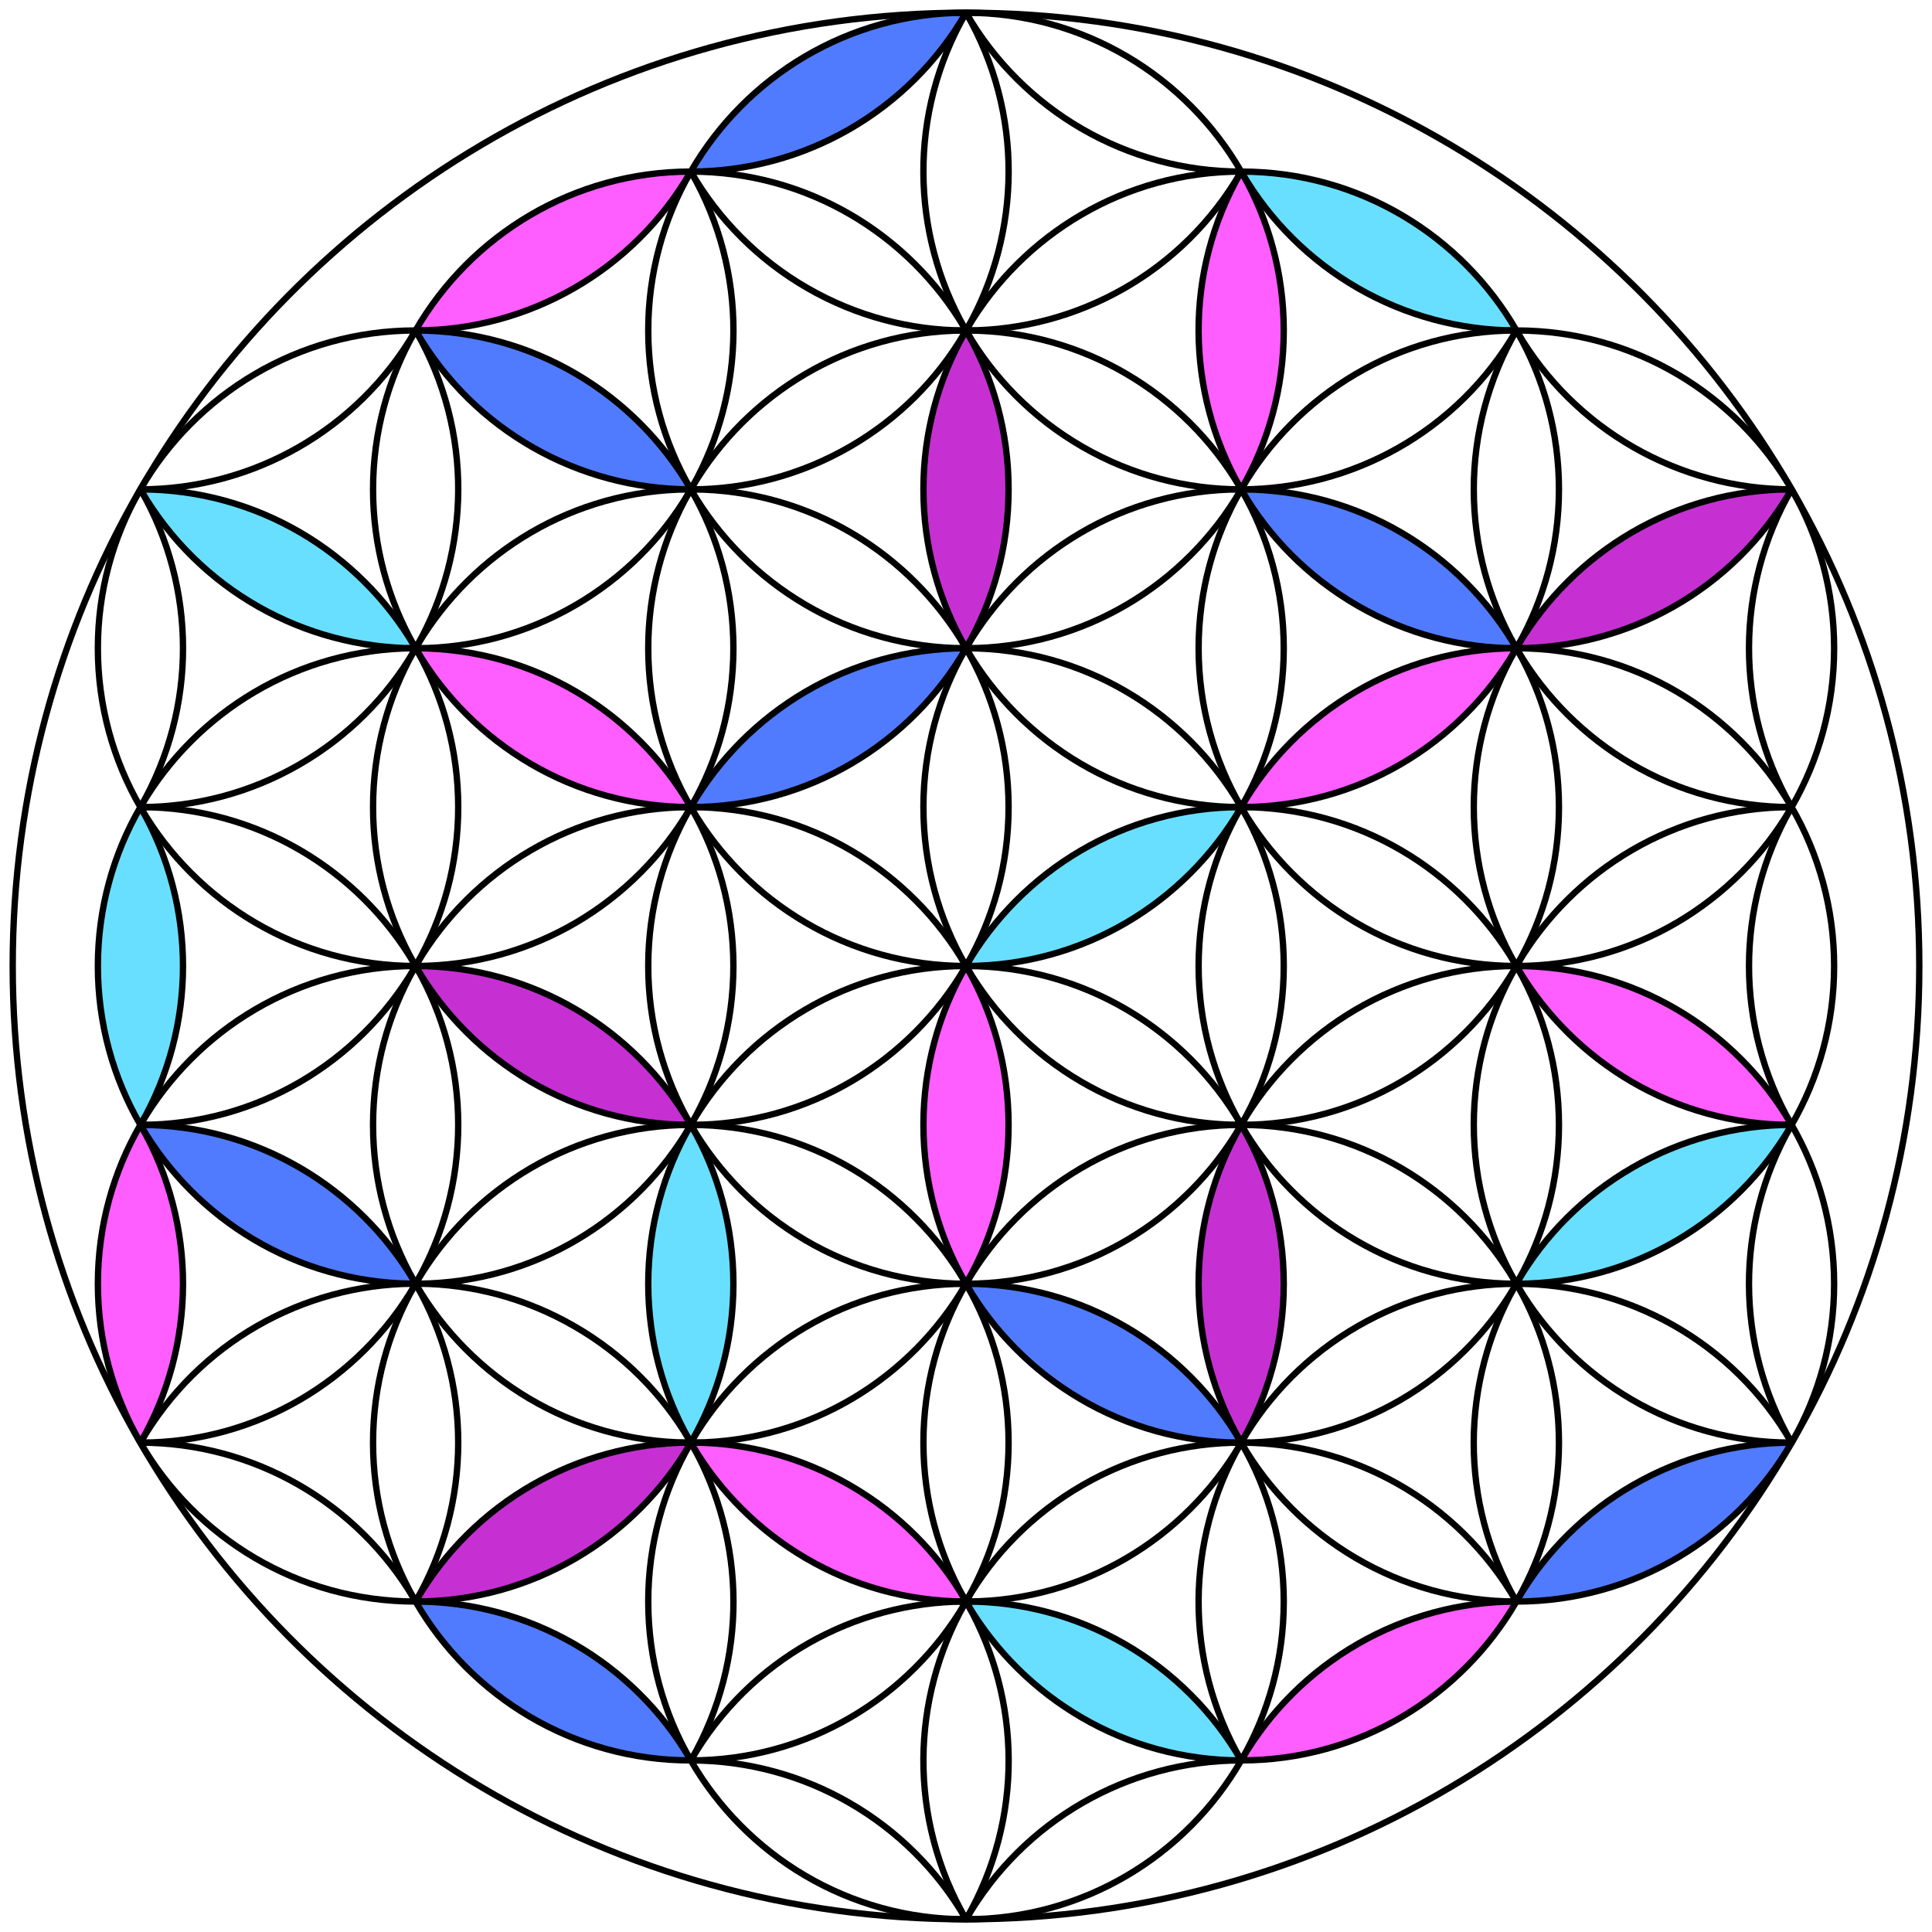 <?xml version="1.0" encoding="utf-8"?>
<!-- Generator: Adobe Illustrator 16.0.0, SVG Export Plug-In . SVG Version: 6.00 Build 0)  -->
<!DOCTYPE svg PUBLIC "-//W3C//DTD SVG 1.1//EN" "http://www.w3.org/Graphics/SVG/1.1/DTD/svg11.dtd">
<svg version="1.1"
	 id="svg2" xmlns:dc="http://purl.org/dc/elements/1.1/" xmlns:cc="http://creativecommons.org/ns#" xmlns:rdf="http://www.w3.org/1999/02/22-rdf-syntax-ns#" xmlns:svg="http://www.w3.org/2000/svg" xmlns:sodipodi="http://sodipodi.sourceforge.net/DTD/sodipodi-0.dtd" xmlns:inkscape="http://www.inkscape.org/namespaces/inkscape" inkscape:output_extension="org.inkscape.output.svg.inkscape" sodipodi:docname="Flower-of-life with math final.svg" inkscape:version="0.46" sodipodi:version="0.32"
	 xmlns="http://www.w3.org/2000/svg" xmlns:xlink="http://www.w3.org/1999/xlink" x="0px" y="0px" width="304px" height="304px"
	 viewBox="0 0 304 304" enable-background="new 0 0 304 304" xml:space="preserve">
<g id="XMLID_1_">
	<g>
		<path fill="#507BFF" d="M281.901,227h0.01c-8.65,14.94-24.8,25-43.3,25c0.02-0.04,0.04-0.08,0.069-0.12
			c0.021-0.06,0.051-0.11,0.09-0.16C247.731,236.41,264.151,227,281.901,227z"/>
		<path fill="#FE5DFF" d="M281.79,176.8c0.03,0.07,0.07,0.13,0.11,0.2c-18.341,0-34.37-9.88-43.07-24.61
			c-0.07-0.13-0.15-0.26-0.22-0.39C257.031,152,273.12,161.97,281.79,176.8z"/>
		<path fill="#69DFFF" d="M281.901,177c-0.04,0.07-0.08,0.13-0.11,0.2c-8.67,14.83-24.76,24.8-43.18,24.8
			c0.09-0.17,0.189-0.34,0.29-0.51c4.22-7.15,10.3-13.34,18-17.79C264.5,179.31,273.13,177,281.901,177z"/>
		<path fill="#C630D3" d="M238.83,101.61c8.7-14.73,24.729-24.61,43.07-24.61c-9.25,16.02-26.04,24.98-43.29,25
			C238.68,101.87,238.76,101.74,238.83,101.61z"/>
		<path fill="#69DFFF" d="M238.611,52H238.6c-0.01,0-0.029,0-0.04,0c-17.8-0.02-34.25-9.49-43.189-24.88
			c-0.01-0.03-0.03-0.06-0.05-0.09c-0.011-0.01-0.011-0.02-0.021-0.03c0.04,0,0.061,0,0.101,0
			C213.87,27.04,229.981,37.08,238.611,52z"/>
		<path fill="#FE5DFF" d="M238.6,252h0.011c-8.65,14.95-24.801,25-43.311,25c0.021-0.04,0.05-0.08,0.07-0.12
			C204.321,261.48,220.79,252,238.6,252z"/>
		<path fill="#FE5DFF" d="M238.6,102c0,0-0.01,0,0,0.01c-0.069,0.1-0.13,0.2-0.18,0.31C229.731,117.09,213.67,127,195.3,127
			c0.021-0.04,0.04-0.08,0.07-0.12c8.649-14.87,24.76-24.87,43.189-24.88C238.571,102,238.59,102,238.6,102z"/>
		<path fill="#507BFF" d="M238.42,101.68c0.05,0.11,0.11,0.21,0.18,0.31c0,0,0,0,0,0.01c-0.01,0-0.029,0-0.04,0
			c-8.489,0-17.09-2.16-24.96-6.71c-7.84-4.53-13.989-10.86-18.229-18.17c-0.021-0.04-0.05-0.08-0.07-0.12
			C213.67,77,229.731,86.91,238.42,101.68z"/>
		<path fill="#FE5DFF" d="M195.37,27.12C199.59,34.45,202,42.94,202,52s-2.41,17.55-6.63,24.88c-0.03,0.04-0.05,0.08-0.07,0.12
			c-0.069-0.13-0.14-0.25-0.22-0.38c-8.41-14.9-8.95-33.73,0.22-49.62c0.01,0.01,0.01,0.02,0.021,0.03
			C195.34,27.06,195.361,27.09,195.37,27.12z"/>
		<path fill="#C630D3" d="M195.37,177.12c4.22,7.33,6.63,15.82,6.63,24.88s-2.41,17.55-6.63,24.88c-0.021,0.04-0.04,0.08-0.07,0.12
			c-0.02-0.04-0.04-0.08-0.069-0.12c-4.221-7.33-6.631-15.82-6.631-24.88s2.41-17.55,6.631-24.88c0.02-0.04,0.039-0.08,0.069-0.12
			C195.321,177.04,195.34,177.08,195.37,177.12z"/>
		<path fill="#69DFFF" d="M195.3,127c-0.03,0.04-0.05,0.08-0.069,0.12C186.571,142,170.45,152,152,152
			c0.03-0.04,0.05-0.08,0.07-0.12C160.731,137,176.85,127,195.3,127z"/>
		<path fill="#507BFF" d="M195.231,226.88c0.029,0.04,0.05,0.08,0.069,0.12c-0.01,0-0.03,0-0.04,0
			c-18.43-0.01-34.54-10.01-43.19-24.88c-0.02-0.04-0.04-0.08-0.07-0.12C170.45,202,186.571,212,195.231,226.88z"/>
		<path fill="#69DFFF" d="M177,258.7c7.6,4.39,13.91,10.7,18.3,18.3c-18.27,0-34.26-9.81-42.98-24.45c-0.1-0.189-0.2-0.37-0.31-0.55
			c0.1,0,0.21,0,0.31,0C160.71,252.04,169.2,254.2,177,258.7z"/>
		<path fill="#C630D3" d="M152.07,52.12c4.22,7.33,6.63,15.82,6.63,24.88s-2.41,17.55-6.63,24.88c-0.02,0.04-0.04,0.08-0.07,0.12
			c-0.03-0.04-0.05-0.08-0.07-0.12c-4.22-7.33-6.63-15.82-6.63-24.88c0-8.9,2.33-17.25,6.41-24.49c0.11-0.17,0.2-0.33,0.29-0.5h0.01
			C152.03,52.05,152.05,52.08,152.07,52.12z"/>
		<path fill="#FE5DFF" d="M152.07,152.12c4.22,7.33,6.63,15.82,6.63,24.88s-2.41,17.55-6.63,24.88c-0.03,0.04-0.05,0.08-0.07,0.12
			c-0.02-0.04-0.04-0.08-0.07-0.12c-4.22-7.33-6.63-15.82-6.63-24.88s2.41-17.55,6.63-24.88c0.03-0.04,0.05-0.08,0.07-0.12
			C152.03,152.04,152.05,152.08,152.07,152.12z"/>
		<path fill="#507BFF" d="M152,102c-0.02,0.04-0.04,0.08-0.07,0.12C143.27,117,127.15,127,108.7,127c0.03-0.04,0.05-0.08,0.07-0.12
			C117.43,112,133.55,102,152,102z"/>
		<path fill="#FE5DFF" d="M152,251.99c-0.09,0-0.18,0-0.27,0.01c-18.16-0.1-34.03-9.88-42.71-24.45c-0.1-0.189-0.2-0.37-0.31-0.55
			c0.2,0,0.4,0,0.6-0.01c8.3,0.09,16.69,2.25,24.39,6.7c7.72,4.449,13.8,10.659,18.02,17.819C151.81,251.67,151.9,251.83,152,251.99
			z"/>
		<path fill="#507BFF" d="M152,2c-8.93,15.47-25.44,25-43.3,25C117.34,12.05,133.5,2,152,2z"/>
		<path fill="#69DFFF" d="M108.77,177.12c4.22,7.33,6.63,15.82,6.63,24.88s-2.41,17.55-6.63,24.88c-0.02,0.04-0.04,0.07-0.06,0.101
			h-0.01h-0.01c-0.08-0.16-0.17-0.32-0.27-0.471C104.33,219.27,102,210.9,102,202c0-9.06,2.41-17.55,6.63-24.88
			c0.03-0.04,0.05-0.08,0.07-0.12C108.73,177.04,108.75,177.08,108.77,177.12z"/>
		<path fill="#FE5DFF" d="M108.7,27c-0.02,0.04-0.05,0.08-0.07,0.12C99.68,42.52,83.21,52,65.4,52h-0.01
			C74.04,37.05,90.19,27,108.7,27z"/>
		<path fill="#507BFF" d="M108.63,76.88c0.03,0.04,0.05,0.08,0.07,0.12c-0.09,0-0.18,0-0.27,0c-17.12-0.1-33.73-9-42.96-24.87
			c-0.02-0.04-0.04-0.08-0.07-0.12V52C83.85,52,99.97,62,108.63,76.88z"/>
		<path fill="#FE5DFF" d="M108.63,126.88c0.03,0.04,0.05,0.08,0.07,0.12c-18.37,0-34.43-9.91-43.12-24.68
			c-0.03-0.07-0.07-0.14-0.11-0.2c-0.02-0.04-0.04-0.08-0.06-0.11c0.1,0,0.2,0,0.3-0.01C84.03,102.11,100.02,112.08,108.63,126.88z"
			/>
		<path fill="#C630D3" d="M108.63,176.88c0.03,0.04,0.05,0.08,0.07,0.12c-18.37,0-34.43-9.91-43.12-24.68
			c-0.05-0.11-0.11-0.21-0.18-0.31c0,0,0,0,0-0.01C83.85,152,99.97,162,108.63,176.88z"/>
		<path fill="#507BFF" d="M108.63,276.88c0.02,0.04,0.05,0.08,0.07,0.12c-18.51,0-34.66-10.05-43.31-25h0.01
			C83.21,252,99.68,261.48,108.63,276.88z"/>
		<path fill="#C630D3" d="M108.7,227c-0.02,0.04-0.04,0.08-0.07,0.12C99.97,242,83.85,252,65.4,252
			c9.15-15.86,25.67-24.81,42.74-25.01C108.33,227,108.51,227,108.7,227z"/>
		<path fill="#69DFFF" d="M65.39,102c-0.09,0-0.17,0-0.26,0c-17.12-0.1-33.74-9-42.96-24.87c-0.02-0.04-0.05-0.08-0.07-0.12V77
			c18.34,0,34.37,9.88,43.07,24.61C65.24,101.74,65.32,101.87,65.39,102z"/>
		<path fill="#507BFF" d="M65.38,201.98c-0.18,0-0.37,0-0.55,0.01c-18.19-0.2-34.04-10.11-42.62-24.79
			c-0.03-0.07-0.07-0.13-0.11-0.2c18.34,0,34.37,9.88,43.07,24.61C65.24,201.74,65.31,201.86,65.38,201.98z"/>
		<path fill="#69DFFF" d="M22.21,127.2c8.78,15.37,8.78,34.229,0,49.6c-0.04,0.061-0.08,0.13-0.12,0.2
			c-4.25-7.35-6.69-15.89-6.69-25c0-9.11,2.44-17.65,6.69-25C22.13,127.07,22.17,127.14,22.21,127.2z"/>
		<path fill="#FE5DFF" d="M22.21,177.2c8.82,15.43,8.78,34.399-0.11,49.8h-0.01c-0.06-0.11-0.13-0.23-0.2-0.35
			c-4.13-7.271-6.49-15.69-6.49-24.65c0-9.11,2.44-17.65,6.69-25C22.13,177.07,22.17,177.14,22.21,177.2z"/>
	</g>
	<g>
		<path fill="none" stroke="#000000" d="M152,2c55.56,0,104.07,30.21,129.99,75.11C294.72,99.15,302,124.72,302,152
			c0,27.28-7.28,52.85-20.01,74.89C256.071,271.79,207.56,302,152,302c-55.66,0-104.24-30.32-130.12-75.34
			C9.23,204.68,2,179.18,2,152c0-27.18,7.23-52.68,19.88-74.66C47.76,32.32,96.34,2,152,2z"/>
		<path fill="none" stroke="#000000" d="M108.77,126.88C117.43,112,133.55,102,152,102s34.57,10,43.23,24.88"/>
		<path fill="none" stroke="#000000" d="M108.63,176.88c-4.22-7.33-6.63-15.82-6.63-24.88c0-9.06,2.41-17.55,6.63-24.88"/>
		<path fill="none" stroke="#000000" d="M195.231,177.12C186.571,192,170.45,202,152,202s-34.57-10-43.23-24.88"/>
		<path fill="none" stroke="#000000" d="M195.37,127.12c4.22,7.33,6.63,15.82,6.63,24.88c0,9.06-2.41,17.55-6.63,24.88"/>
		<path fill="none" stroke="#000000" d="M108.96,76.56c8.65-14.62,24.53-24.44,42.72-24.56c0.11,0,0.21,0,0.32,0"/>
		<path fill="none" stroke="#000000" d="M108.7,77c0.07-0.13,0.14-0.25,0.22-0.37"/>
		<path fill="none" stroke="#000000" d="M108.63,126.88c-4.22-7.33-6.63-15.82-6.63-24.88c0-8.9,2.33-17.25,6.41-24.49"/>
		<path fill="none" stroke="#000000" d="M195.231,127.12C186.571,142,170.45,152,152,152s-34.57-10-43.23-24.88"/>
		<path fill="none" stroke="#000000" d="M195.37,77.12C199.59,84.45,202,92.94,202,102s-2.41,17.55-6.63,24.88"/>
		<path fill="none" stroke="#000000" d="M152.01,52c0.09,0,0.17,0,0.26,0c18.23,0.1,34.15,9.95,42.81,24.62"/>
		<path fill="none" stroke="#000000" d="M152.07,101.88c8.65-14.87,24.76-24.87,43.19-24.88"/>
		<path fill="none" stroke="#000000" d="M151.93,151.88c-4.22-7.33-6.63-15.82-6.63-24.88s2.41-17.55,6.63-24.88"/>
		<path fill="none" stroke="#000000" d="M238.42,152.32C229.731,167.09,213.67,177,195.3,177c-18.45,0-34.569-10-43.23-24.88"/>
		<path fill="none" stroke="#000000" d="M238.6,101.99c0,0,0,0,0.011,0.01c0.069,0.13,0.149,0.26,0.22,0.39
			c4.12,7.27,6.47,15.66,6.47,24.61s-2.35,17.34-6.47,24.61c-0.07,0.13-0.15,0.26-0.22,0.39c-0.011,0.01-0.011,0.01-0.011,0.01"/>
		<path fill="none" stroke="#000000" d="M195.3,77c18.37,0,34.431,9.91,43.12,24.68"/>
		<path fill="none" stroke="#000000" d="M152.07,151.88C160.731,137,176.85,127,195.3,127c18.37,0,34.431,9.91,43.12,24.68"/>
		<path fill="none" stroke="#000000" d="M151.93,201.88c-4.22-7.33-6.63-15.82-6.63-24.88s2.41-17.55,6.63-24.88"/>
		<path fill="none" stroke="#000000" d="M195.26,227c-18.43-0.01-34.54-10.01-43.19-24.88"/>
		<path fill="none" stroke="#000000" d="M238.3,202.52c-8.71,14.66-24.7,24.48-42.99,24.48"/>
		<path fill="none" stroke="#000000" d="M238.6,151.99c0,0,0,0,0.011,0.01c0.069,0.13,0.149,0.26,0.22,0.39
			c4.12,7.27,6.47,15.66,6.47,24.61c0,8.9-2.33,17.25-6.399,24.49c-0.101,0.17-0.2,0.34-0.29,0.51
			c-0.011,0.01-0.011,0.01-0.011,0.01c-0.069,0.12-0.14,0.24-0.22,0.36"/>
		<path fill="none" stroke="#000000" d="M108.77,176.88C117.43,162,133.55,152,152,152s34.57,10,43.23,24.88"/>
		<path fill="none" stroke="#000000" d="M108.7,226.99c0,0-0.01,0-0.01-0.01c-0.09-0.15-0.18-0.311-0.27-0.471
			C104.33,219.27,102,210.9,102,202c0-9.06,2.41-17.55,6.63-24.88"/>
		<path fill="none" stroke="#000000" d="M152,252c-0.09,0-0.18,0-0.27,0c-18.16-0.1-34.03-9.88-42.71-24.45
			c-0.11-0.18-0.22-0.359-0.32-0.55"/>
		<path fill="none" stroke="#000000" d="M195.09,227.37c-8.649,14.66-24.56,24.51-42.77,24.63c-0.1,0-0.21,0-0.31,0"/>
		<path fill="none" stroke="#000000" d="M195.37,177.12c4.22,7.33,6.63,15.82,6.63,24.88s-2.41,17.55-6.63,24.88
			c-0.021,0.04-0.04,0.08-0.07,0.12"/>
		<path fill="none" stroke="#000000" d="M65.58,151.68C74.27,136.91,90.33,127,108.7,127c18.45,0,34.57,10,43.23,24.88
			c0.03,0.04,0.05,0.08,0.07,0.12c0.03,0.04,0.05,0.08,0.07,0.12c4.22,7.33,6.63,15.82,6.63,24.88s-2.41,17.55-6.63,24.88"/>
		<path fill="none" stroke="#000000" d="M65.4,202.01c0,0,0,0-0.01-0.01c0,0,0-0.01-0.01-0.02c-0.07-0.12-0.14-0.24-0.21-0.37
			c-4.12-7.271-6.47-15.66-6.47-24.61s2.35-17.34,6.47-24.61c0.07-0.13,0.15-0.26,0.22-0.39c0.01-0.01,0.01-0.01,0.01-0.01"/>
		<path fill="none" stroke="#000000" d="M151.93,202.12c-8.56,14.72-24.42,24.66-42.62,24.87c-0.2,0.01-0.4,0.01-0.6,0.01h-0.01
			c-0.19,0-0.37,0-0.56-0.01C90,226.8,74.18,216.94,65.58,202.32"/>
		<path fill="none" stroke="#000000" d="M65.7,101.48C74.37,86.89,90.25,77.1,108.43,77c0.09,0,0.18,0,0.27,0"/>
		<path fill="none" stroke="#000000" d="M65.39,102c0.01-0.01,0.01-0.01,0.01-0.01c0.07-0.12,0.14-0.24,0.22-0.36"/>
		<path fill="none" stroke="#000000" d="M65.4,152.01c0,0,0,0-0.01-0.01c-0.07-0.13-0.15-0.26-0.22-0.39
			c-4.12-7.27-6.47-15.66-6.47-24.61c0-8.9,2.33-17.25,6.4-24.49c0.1-0.17,0.19-0.34,0.29-0.5"/>
		<path fill="none" stroke="#000000" d="M152.07,102.12c4.22,7.33,6.63,15.82,6.63,24.88s-2.41,17.55-6.63,24.88
			c-0.02,0.04-0.04,0.08-0.07,0.12c-0.02,0.04-0.04,0.08-0.07,0.12C143.27,167,127.15,177,108.7,177
			c-18.37,0-34.43-9.91-43.12-24.68"/>
		<path fill="none" stroke="#000000" d="M108.71,77c0.1,0,0.21,0,0.31,0c18.32,0.12,34.3,10.09,42.91,24.88"/>
		<path fill="none" stroke="#000000" d="M152.26,51.56c8.7-14.7,24.721-24.56,43.03-24.56"/>
		<path fill="none" stroke="#000000" d="M152,52c0.07-0.13,0.14-0.25,0.22-0.37"/>
		<path fill="none" stroke="#000000" d="M238.42,102.32C229.731,117.09,213.67,127,195.3,127c-18.45,0-34.569-10-43.23-24.88
			c-0.03-0.04-0.05-0.08-0.07-0.12c-0.03-0.04-0.05-0.08-0.07-0.12c-4.22-7.33-6.63-15.82-6.63-24.88c0-8.9,2.33-17.25,6.41-24.49"
			/>
		<path fill="none" stroke="#000000" d="M238.77,52.28c4.15,7.29,6.53,15.73,6.53,24.72c0,8.95-2.35,17.34-6.47,24.61
			c-0.07,0.13-0.15,0.26-0.22,0.39c-0.011,0.01-0.011,0.01-0.011,0.01"/>
		<path fill="none" stroke="#000000" d="M195.401,27c18.47,0.04,34.58,10.08,43.21,25c0.02,0.04,0.04,0.08,0.069,0.12"/>
		<path fill="none" stroke="#000000" d="M238.56,202c-18.43-0.01-34.54-10.01-43.189-24.88c-0.03-0.04-0.05-0.08-0.07-0.12
			c-0.03-0.04-0.05-0.08-0.069-0.12c-4.221-7.33-6.631-15.82-6.631-24.88c0-9.06,2.41-17.55,6.631-24.88
			c0.02-0.04,0.039-0.08,0.069-0.12c0.021-0.04,0.04-0.08,0.07-0.12c8.649-14.87,24.76-24.87,43.189-24.88"/>
		<path fill="none" stroke="#000000" d="M238.611,102c18.42,0,34.51,9.97,43.18,24.8c0.04,0.06,0.08,0.13,0.12,0.2
			c4.25,7.35,6.689,15.89,6.689,25c0,9.11-2.439,17.65-6.689,25c-0.04,0.07-0.08,0.14-0.12,0.2c-8.67,14.83-24.76,24.8-43.18,24.8"
			/>
		<path fill="none" stroke="#000000" d="M152,251.99c-0.1-0.16-0.19-0.32-0.28-0.48c-4.09-7.24-6.42-15.609-6.42-24.51
			c0-9.06,2.41-17.55,6.63-24.88c0.02-0.04,0.04-0.08,0.07-0.12c0.02-0.04,0.04-0.08,0.07-0.12C160.731,187,176.85,177,195.3,177
			c18.37,0,34.431,9.91,43.12,24.68"/>
		<path fill="none" stroke="#000000" d="M238.68,251.88c-0.029,0.04-0.05,0.08-0.069,0.12c-8.65,14.95-24.801,25-43.311,25
			c-18.27,0-34.26-9.81-42.98-24.45c-0.11-0.18-0.22-0.359-0.32-0.55"/>
		<path fill="none" stroke="#000000" d="M238.6,201.99c0,0,0,0,0.011,0.01c0.069,0.13,0.149,0.26,0.22,0.39
			c4.12,7.271,6.47,15.66,6.47,24.61c0,8.99-2.38,17.43-6.53,24.72"/>
		<path fill="none" stroke="#000000" d="M65.58,201.68C74.27,186.91,90.33,177,108.7,177c18.45,0,34.57,10,43.23,24.88
			c0.03,0.04,0.05,0.08,0.07,0.12c0.03,0.04,0.05,0.08,0.07,0.12c4.22,7.33,6.63,15.82,6.63,24.88s-2.41,17.55-6.63,24.88"/>
		<path fill="none" stroke="#000000" d="M65.23,251.72c-4.15-7.29-6.53-15.729-6.53-24.72c0-8.95,2.35-17.34,6.47-24.61
			c0.07-0.13,0.15-0.26,0.22-0.39c0.01-0.01,0.01-0.01,0.01-0.01c0-0.01,0-0.01,0-0.01"/>
		<path fill="none" stroke="#000000" d="M151.79,252.36C143.1,267.11,127.05,277,108.7,277c-18.51,0-34.66-10.05-43.31-25
			c-0.02-0.04-0.04-0.08-0.07-0.12"/>
		<path fill="none" stroke="#000000" d="M152,251.99c0.01,0.01,0,0.01,0,0.01"/>
		<path fill="none" stroke="#000000" d="M65.4,102c0.1,0,0.21,0,0.31,0c18.32,0.11,34.31,10.08,42.92,24.88
			c0.03,0.04,0.05,0.08,0.07,0.12c0.03,0.04,0.05,0.08,0.07,0.12c4.22,7.33,6.63,15.82,6.63,24.88c0,9.06-2.41,17.55-6.63,24.88
			c-0.02,0.04-0.04,0.08-0.07,0.12c-0.02,0.04-0.04,0.08-0.07,0.12c-8.57,14.72-24.43,24.66-42.63,24.87C65.8,202,65.6,202,65.4,202
			h-0.01c-0.19,0-0.37,0-0.56-0.01c-18.19-0.2-34.04-10.11-42.62-24.79c-0.04-0.061-0.08-0.13-0.12-0.2
			c-4.25-7.35-6.69-15.89-6.69-25c0-9.11,2.44-17.65,6.69-25c0.04-0.07,0.08-0.14,0.12-0.2c8.63-14.76,24.61-24.7,42.92-24.8
			c0.09,0,0.17,0,0.26,0H65.4z"/>
		<path fill="none" stroke="#000000" d="M65.32,52.12c0.03-0.04,0.05-0.08,0.07-0.12c8.65-14.95,24.8-25,43.31-25
			c18.34,0,34.38,9.88,43.08,24.62"/>
		<path fill="none" stroke="#000000" d="M65.39,102.01c0,0,0.01,0,0-0.01c-0.07-0.13-0.15-0.26-0.22-0.39
			C61.05,94.34,58.7,85.95,58.7,77c0-8.99,2.38-17.43,6.53-24.72"/>
		<path fill="none" stroke="#000000" d="M65.47,102.12c-0.03-0.03-0.05-0.07-0.07-0.11"/>
		<path fill="none" stroke="#000000" d="M152.07,52.12c4.22,7.33,6.63,15.82,6.63,24.88s-2.41,17.55-6.63,24.88
			c-0.02,0.04-0.04,0.08-0.07,0.12c-0.02,0.04-0.04,0.08-0.07,0.12C143.27,117,127.15,127,108.7,127
			c-18.37,0-34.43-9.91-43.12-24.68"/>
		<path fill="none" stroke="#000000" d="M108.7,27c8.64-14.95,24.8-25,43.3-25s34.66,10.05,43.3,25c0.01,0.01,0.01,0.02,0.021,0.03"
			/>
		<path fill="none" stroke="#000000" d="M108.63,76.88C104.41,69.55,102,61.06,102,52s2.41-17.55,6.63-24.88"/>
		<path fill="none" stroke="#000000" d="M195.231,77.12C186.571,92,170.45,102,152,102s-34.57-10-43.23-24.88"/>
		<path fill="none" stroke="#000000" d="M195.37,27.12C199.59,34.45,202,42.94,202,52s-2.41,17.55-6.63,24.88"/>
		<path fill="none" stroke="#000000" d="M238.6,152c-18.449,0-34.569-10-43.229-24.88c-0.03-0.04-0.05-0.08-0.07-0.12
			c-0.03-0.04-0.05-0.08-0.069-0.12c-4.221-7.33-6.631-15.82-6.631-24.88s2.41-17.55,6.631-24.88c0.02-0.04,0.039-0.08,0.069-0.12
			c0.021-0.04,0.04-0.08,0.07-0.12C204.02,62.01,220.13,52.01,238.56,52c0.011,0,0.03,0,0.04,0h0.011c18.5,0,34.649,10.06,43.3,25
			c0.02,0.04,0.04,0.08,0.07,0.12c4.21,7.33,6.619,15.82,6.619,24.88c0,9.11-2.439,17.65-6.689,25c-0.04,0.07-0.08,0.14-0.12,0.2
			c-8.67,14.83-24.76,24.8-43.18,24.8"/>
		<path fill="none" stroke="#000000" d="M195.231,226.88c-4.221-7.33-6.631-15.82-6.631-24.88s2.41-17.55,6.631-24.88
			c0.02-0.04,0.039-0.08,0.069-0.12c0.021-0.04,0.04-0.08,0.07-0.12C204.031,162,220.151,152,238.6,152h0.011
			c18.42,0,34.51,9.97,43.18,24.8c0.04,0.061,0.08,0.13,0.12,0.2c4.25,7.35,6.689,15.89,6.689,25c0,9.06-2.409,17.55-6.619,24.88
			c-0.03,0.04-0.051,0.08-0.07,0.12c-8.65,14.94-24.8,25-43.3,25H238.6c-18.449,0-34.569-10-43.229-24.88"/>
		<path fill="none" stroke="#000000" d="M108.77,226.88C117.43,212,133.55,202,152,202s34.57,10,43.23,24.88
			c0.029,0.04,0.05,0.08,0.069,0.12"/>
		<path fill="none" stroke="#000000" d="M108.63,276.88c-4.22-7.33-6.63-15.82-6.63-24.88s2.41-17.55,6.63-24.88"/>
		<path fill="none" stroke="#000000" d="M195.3,277c-8.64,14.95-24.8,25-43.3,25s-34.66-10.05-43.3-25"/>
		<path fill="none" stroke="#000000" d="M195.3,227.01c0.03,0.03,0.05,0.07,0.07,0.11c4.22,7.33,6.63,15.82,6.63,24.88
			s-2.41,17.55-6.63,24.88"/>
		<path fill="none" stroke="#000000" d="M65.4,152c18.45,0,34.57,10,43.23,24.88c0.03,0.04,0.05,0.08,0.07,0.12
			c0.03,0.04,0.05,0.08,0.07,0.12c4.22,7.33,6.63,15.82,6.63,24.88s-2.41,17.55-6.63,24.88c-0.02,0.04-0.04,0.07-0.06,0.101
			c0,0.01-0.01,0.01-0.01,0.01c0.01,0.01,0,0.01,0,0.01c-0.02,0.04-0.04,0.08-0.07,0.12C99.97,242,83.85,252,65.4,252h-0.01
			c-18.5,0-34.65-10.06-43.3-25c-0.06-0.11-0.13-0.23-0.2-0.35c-4.13-7.271-6.49-15.69-6.49-24.65c0-9.11,2.44-17.65,6.69-25
			c0.04-0.07,0.08-0.14,0.12-0.2c8.67-14.83,24.76-24.8,43.18-24.8"/>
		<path fill="none" stroke="#000000" d="M108.71,77.01c0.02,0.03,0.04,0.07,0.06,0.11c4.22,7.33,6.63,15.82,6.63,24.88
			s-2.41,17.55-6.63,24.88c-0.02,0.04-0.04,0.08-0.07,0.12c-0.02,0.04-0.04,0.08-0.07,0.12C99.97,142,83.85,152,65.4,152h-0.01
			c-18.42,0-34.51-9.97-43.18-24.8c-0.04-0.06-0.08-0.13-0.12-0.2c-4.25-7.35-6.69-15.89-6.69-25c0-8.96,2.36-17.38,6.49-24.65
			c0.07-0.12,0.14-0.24,0.2-0.35c8.65-14.94,24.8-25,43.3-25h0.01c18.45,0,34.57,10,43.23,24.88c0.03,0.04,0.05,0.08,0.07,0.12"/>
		<path fill="none" stroke="#000000" d="M152,2c-8.93,15.47-25.44,25-43.3,25"/>
		<path fill="none" stroke="#000000" d="M195.401,27c-0.04,0-0.061,0-0.101,0h-0.01c-17.87,0-34.36-9.53-43.29-25
			c-0.04-0.06-0.07-0.13-0.11-0.19"/>
		<path fill="none" stroke="#000000" d="M238.56,52c-17.8-0.02-34.25-9.49-43.189-24.88c-0.01-0.03-0.03-0.06-0.05-0.09"/>
		<path fill="none" stroke="#000000" d="M281.901,77c-17.75,0-34.17-9.41-43.131-24.72c-0.039-0.05-0.069-0.1-0.09-0.16
			c-0.029-0.04-0.06-0.08-0.08-0.12"/>
		<path fill="none" stroke="#000000" d="M281.901,127c-0.04-0.07-0.08-0.13-0.11-0.2c-8.82-15.43-8.78-34.4,0.11-49.8"/>
		<path fill="none" stroke="#000000" d="M281.901,177c-0.04-0.07-0.08-0.13-0.11-0.2c-8.78-15.37-8.78-34.23,0-49.6
			c0.03-0.07,0.07-0.13,0.11-0.2"/>
		<path fill="none" stroke="#000000" d="M281.901,227c-8.891-15.4-8.931-34.37-0.11-49.8c0.03-0.07,0.07-0.13,0.11-0.2"/>
		<path fill="none" stroke="#000000" d="M238.6,252c0.021-0.04,0.051-0.08,0.08-0.12c0.021-0.06,0.051-0.11,0.09-0.16
			c8.961-15.31,25.381-24.72,43.131-24.72"/>
		<path fill="none" stroke="#000000" d="M195.3,277c0.021-0.04,0.05-0.08,0.07-0.12C204.321,261.48,220.79,252,238.6,252"/>
		<path fill="none" stroke="#000000" d="M152.06,301.91c8.93-15.42,25.42-24.91,43.24-24.91"/>
		<path fill="none" stroke="#000000" d="M108.7,277c17.86,0,34.37,9.53,43.3,25"/>
		<path fill="none" stroke="#000000" d="M65.4,252c17.81,0,34.28,9.48,43.23,24.88c0.02,0.04,0.05,0.08,0.07,0.12"/>
		<path fill="none" stroke="#000000" d="M22.1,227c17.75,0,34.17,9.41,43.13,24.72c0.04,0.05,0.07,0.101,0.09,0.16
			c0.03,0.04,0.06,0.08,0.08,0.12"/>
		<path fill="none" stroke="#000000" d="M22.1,127c0.04,0.07,0.08,0.13,0.11,0.2c8.78,15.37,8.78,34.229,0,49.6
			c-0.03,0.07-0.07,0.13-0.11,0.2"/>
		<path fill="none" stroke="#000000" d="M22.1,177c0.04,0.07,0.08,0.13,0.11,0.2c8.82,15.43,8.78,34.399-0.11,49.8"/>
		<path fill="none" stroke="#000000" d="M22.17,77.13c8.82,15.38,8.84,34.28,0.04,49.67c-0.03,0.07-0.07,0.13-0.11,0.2"/>
		<path fill="none" stroke="#000000" d="M65.4,52.01c-0.03,0.04-0.05,0.07-0.08,0.11c-0.02,0.06-0.05,0.11-0.09,0.16
			C56.27,67.59,39.85,77,22.1,77"/>
		<path fill="none" stroke="#000000" d="M108.7,27c-0.02,0.04-0.05,0.08-0.07,0.12C99.68,42.52,83.21,52,65.4,52"/>
		<path fill="none" stroke="#000000" d="M152,52c0.01,0,0,0.01,0,0.01c-0.09,0.17-0.18,0.33-0.29,0.5
			c-4.22,7.15-10.29,13.34-18,17.79c-7.8,4.5-16.3,6.66-24.69,6.7c-0.11,0.01-0.21,0.01-0.31,0.01h-0.01c-0.09,0-0.18,0-0.27-0.01
			c-17.12-0.1-33.73-9-42.96-24.87"/>
		<path fill="none" stroke="#000000" d="M152,2c9.16,15.87,8.64,34.67,0.26,49.56c-0.01,0.03-0.02,0.05-0.04,0.07
			c-0.06,0.13-0.13,0.25-0.21,0.37"/>
		<path fill="none" stroke="#000000" d="M195.3,27c-9.2,15.94-25.859,24.9-43.03,25c-0.09,0.01-0.17,0.01-0.26,0.01H152
			c-0.11,0-0.21,0-0.32-0.01c-8.39-0.04-16.89-2.2-24.68-6.7c-7.6-4.39-13.91-10.7-18.3-18.3"/>
		<path fill="none" stroke="#000000" d="M238.6,101.99c-0.069-0.1-0.13-0.2-0.18-0.31c-4.15-7.28-6.52-15.71-6.52-24.68
			c0-8.78,2.31-17.4,6.699-25"/>
		<path fill="none" stroke="#000000" d="M281.901,127c-18.341,0-34.37-9.88-43.07-24.61c-0.08-0.12-0.15-0.25-0.23-0.38"/>
		<path fill="none" stroke="#000000" d="M238.6,201.99c0.091-0.17,0.19-0.34,0.301-0.5c4.22-7.15,10.3-13.34,18-17.79
			c7.6-4.391,16.229-6.7,25-6.7"/>
		<path fill="none" stroke="#000000" d="M238.6,252c-9.149-15.84-8.64-34.6-0.3-49.48c0.021-0.05,0.05-0.1,0.08-0.149
			c0.07-0.13,0.14-0.25,0.22-0.37"/>
		<path fill="none" stroke="#000000" d="M152.01,251.99c0.1,0,0.2,0,0.31,0.01c8.39,0.04,16.88,2.2,24.68,6.7
			c7.6,4.39,13.91,10.7,18.3,18.3"/>
		<path fill="none" stroke="#000000" d="M108.76,276.91c9.21-15.891,25.84-24.811,42.97-24.91c0.09-0.01,0.18-0.01,0.27-0.01"/>
		<path fill="none" stroke="#000000" d="M65.4,202.01c0.07,0.101,0.13,0.2,0.18,0.311c4.15,7.279,6.52,15.71,6.52,24.68
			c0,8.78-2.31,17.4-6.7,25"/>
		<path fill="none" stroke="#000000" d="M65.39,201.98c0,0,0.01,0,0.01,0.01"/>
		<path fill="none" stroke="#000000" d="M22.1,177c18.34,0,34.37,9.88,43.07,24.61c0.08,0.12,0.15,0.239,0.21,0.37"/>
		<path fill="none" stroke="#000000" d="M65.39,102.01c-0.09,0.17-0.19,0.34-0.29,0.5c-4.22,7.15-10.3,13.34-18,17.79
			c-7.6,4.39-16.23,6.7-25,6.7"/>
		<path fill="none" stroke="#000000" d="M65.4,52v0.01c0.03,0.04,0.05,0.08,0.07,0.12c9.07,15.81,8.54,34.51,0.23,49.35
			c-0.03,0.05-0.06,0.1-0.08,0.15c-0.08,0.13-0.15,0.25-0.22,0.37"/>
		<path fill="none" stroke="#000000" d="M238.6,52c-9.25,16.03-26.04,24.99-43.3,25c-0.01,0-0.03,0-0.04,0
			c-8.49,0-17.09-2.16-24.96-6.71c-7.84-4.53-13.99-10.86-18.23-18.17c-0.02-0.04-0.04-0.07-0.06-0.11c-0.01,0,0-0.01,0-0.01H152
			c-0.07-0.13-0.14-0.25-0.22-0.38C143.37,36.72,142.83,17.89,152,2"/>
		<path fill="none" stroke="#000000" d="M281.901,77c-9.25,16.02-26.04,24.98-43.29,25H238.6c-0.01,0-0.029,0-0.04,0
			c-8.489,0-17.09-2.16-24.96-6.71c-7.84-4.53-13.989-10.86-18.229-18.17c-0.021-0.04-0.05-0.08-0.07-0.12
			c-0.069-0.13-0.14-0.25-0.22-0.38c-8.41-14.9-8.95-33.73,0.22-49.62"/>
		<path fill="none" stroke="#000000" d="M238.6,151.99c-0.069-0.1-0.13-0.2-0.18-0.31c-4.15-7.28-6.52-15.71-6.52-24.68
			s2.369-17.4,6.52-24.68c0.05-0.11,0.11-0.21,0.18-0.31c-0.01-0.01,0-0.01,0-0.01c0-0.01,0-0.01,0-0.01
			c0.08-0.13,0.15-0.26,0.23-0.38c8.7-14.73,24.729-24.61,43.07-24.61"/>
		<path fill="none" stroke="#000000" d="M281.901,177c-18.341,0-34.37-9.88-43.07-24.61c-0.08-0.12-0.15-0.25-0.23-0.38"/>
		<path fill="none" stroke="#000000" d="M281.901,227c-18.341,0-34.37-9.88-43.07-24.61c-0.08-0.12-0.15-0.25-0.23-0.38
			c0,0,0,0,0-0.01c0,0-0.01,0,0-0.01c-0.069-0.101-0.13-0.2-0.18-0.311c-4.15-7.279-6.52-15.71-6.52-24.68s2.369-17.4,6.52-24.68
			c0.05-0.11,0.11-0.21,0.18-0.31c-0.01-0.01,0-0.01,0-0.01c0-0.01,0-0.01,0-0.01c0.08-0.13,0.15-0.26,0.23-0.38
			c8.7-14.73,24.729-24.61,43.07-24.61"/>
		<path fill="none" stroke="#000000" d="M195.31,227c0.021-0.04,0.04-0.08,0.061-0.12c4.24-7.32,10.399-13.649,18.24-18.18
			c7.87-4.54,16.47-6.7,24.949-6.7c0.011,0,0.03,0,0.04,0h0.011c17.26,0.02,34.04,8.98,43.29,25"/>
		<path fill="none" stroke="#000000" d="M195.3,277c-9.17-15.9-8.63-34.73-0.21-49.63c0.07-0.12,0.141-0.24,0.21-0.36
			c0-0.01,0-0.01,0-0.01"/>
		<path fill="none" stroke="#000000" d="M152.01,251.99c0.01-0.04,0.03-0.07,0.06-0.11c4.23-7.32,10.39-13.649,18.24-18.18
			c7.87-4.54,16.471-6.7,24.95-6.7c0.01,0,0.03,0,0.04,0h0.01c17.25,0.02,34.04,8.98,43.29,25"/>
		<path fill="none" stroke="#000000" d="M152,302c-9.17-15.9-8.63-34.74-0.21-49.64c0.06-0.12,0.13-0.24,0.21-0.36h0.01"/>
		<path fill="none" stroke="#000000" d="M108.7,226.98h0.01c0.2,0,0.4,0,0.6,0.01c8.3,0.09,16.69,2.25,24.39,6.7
			c7.72,4.449,13.8,10.659,18.02,17.819c0.1,0.16,0.2,0.32,0.28,0.48h0.01c0,0,0,0,0,0.01c0.11,0.18,0.21,0.36,0.31,0.55
			c8.31,14.84,8.82,33.55-0.26,49.36c-0.02,0.03-0.03,0.05-0.05,0.08C152,301.99,152,302,152,302"/>
		<path fill="none" stroke="#000000" d="M65.4,252c9.15-15.86,25.67-24.81,42.74-25.01c0.18-0.01,0.37-0.01,0.55-0.01"/>
		<path fill="none" stroke="#000000" d="M22.1,227c9.15-15.86,25.67-24.81,42.73-25.01c0.18-0.01,0.37-0.01,0.55-0.01h0.01h0.01
			h0.01c0.2,0,0.4,0,0.59,0.01c8.3,0.09,16.69,2.25,24.39,6.7c7.72,4.449,13.8,10.659,18.03,17.819c0.1,0.15,0.19,0.311,0.27,0.471
			h0.01c0,0,0,0,0,0.01c0,0,0.01,0,0.01,0.01c0.11,0.18,0.21,0.36,0.31,0.55c8.31,14.84,8.82,33.55-0.26,49.36
			c-0.02,0.03-0.03,0.05-0.05,0.08c-0.01,0-0.01,0.01-0.01,0.01"/>
		<path fill="none" stroke="#000000" d="M65.4,152.01c0.07,0.1,0.13,0.2,0.18,0.31c4.15,7.28,6.52,15.71,6.52,24.68
			s-2.37,17.4-6.52,24.68c-0.05,0.11-0.11,0.21-0.17,0.301c0,0.01-0.01,0.01-0.01,0.01c0.01,0.01,0,0.01,0,0.01
			c0,0.01,0,0.01,0,0.01c-0.08,0.13-0.15,0.26-0.23,0.38C56.47,217.12,40.44,227,22.1,227"/>
		<path fill="none" stroke="#000000" d="M22.1,127c18.34,0,34.37,9.88,43.07,24.61c0.08,0.12,0.15,0.25,0.23,0.38"/>
		<path fill="none" stroke="#000000" d="M65.41,102.01c0.02,0.03,0.04,0.07,0.06,0.11c0.04,0.06,0.08,0.13,0.11,0.2
			c4.15,7.28,6.52,15.71,6.52,24.68s-2.37,17.4-6.52,24.68c-0.05,0.11-0.11,0.21-0.18,0.31c0.01,0.01,0,0.01,0,0.01
			c0,0.01,0,0.01,0,0.01c-0.08,0.13-0.15,0.26-0.23,0.38C56.47,167.12,40.44,177,22.1,177"/>
		<path fill="none" stroke="#000000" d="M22.1,77c18.34,0,34.37,9.88,43.07,24.61c0.08,0.12,0.15,0.25,0.23,0.38c0,0,0,0,0,0.01
			c0,0,0.01,0,0,0.01"/>
		<path fill="none" stroke="#000000" d="M108.7,27c9.16,15.87,8.64,34.67,0.26,49.56c-0.01,0.03-0.02,0.05-0.04,0.07
			c-0.06,0.13-0.13,0.25-0.21,0.37h-0.01c0.01,0,0,0.01,0,0.01c-0.09,0.17-0.18,0.33-0.29,0.5c-4.22,7.15-10.29,13.34-18,17.79
			c-7.8,4.5-16.3,6.66-24.7,6.7c-0.1,0.01-0.2,0.01-0.3,0.01H65.4h-0.01c-0.09,0-0.17,0-0.26-0.01c-17.12-0.1-33.74-9-42.96-24.87
			c-0.02-0.04-0.05-0.08-0.07-0.12V77"/>
	</g>
</g>
</svg>
